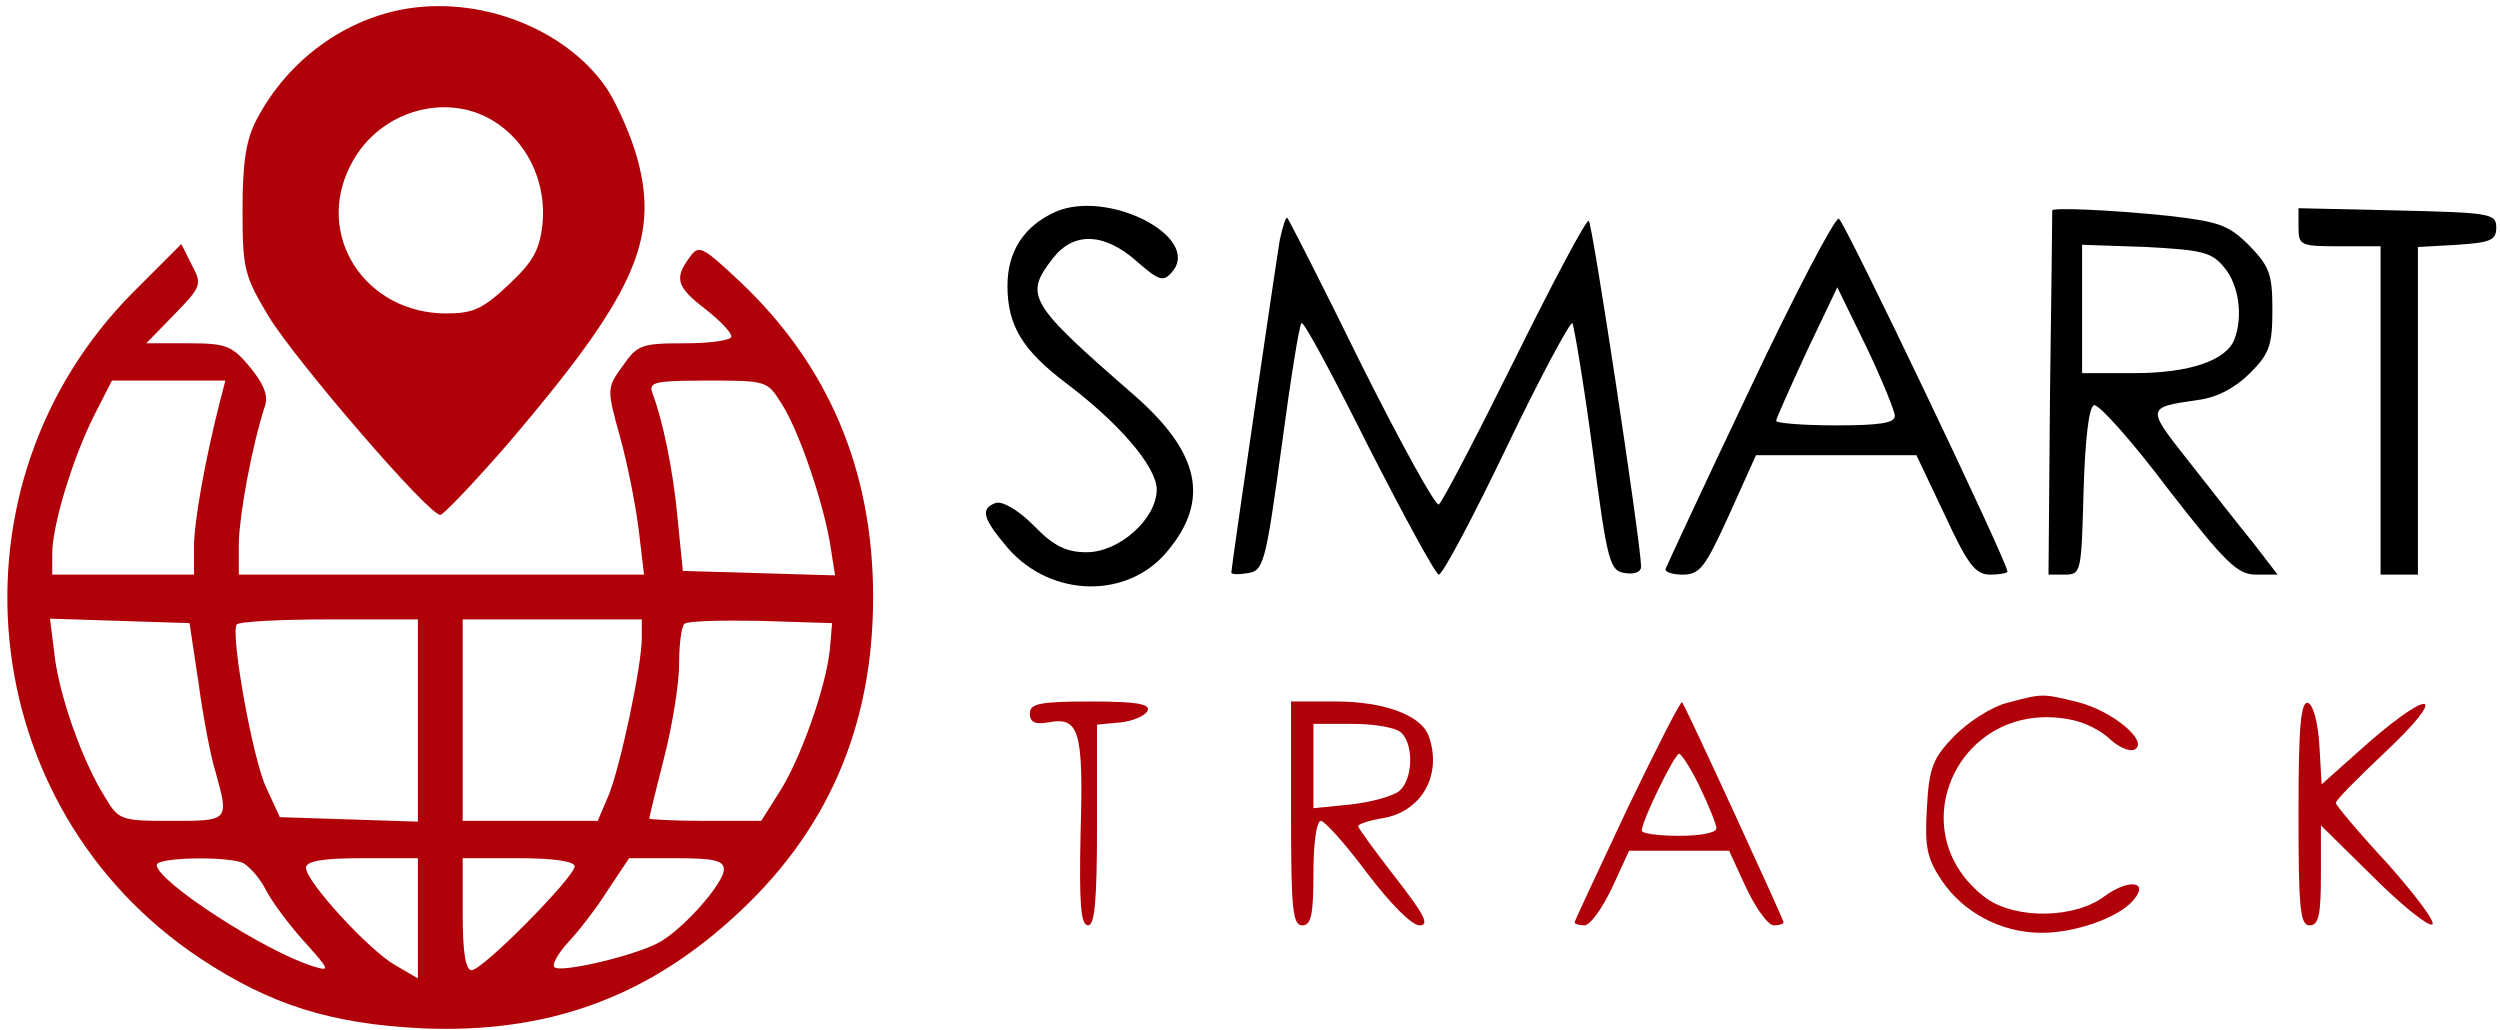 <svg width="335" height="138" viewBox="0 0 335 138" fill="none" xmlns="http://www.w3.org/2000/svg">
<path d="M54.9 1.1C46.3 2.4 38.6 8 34.4 16C33 18.6 32.5 21.7 32.5 28C32.5 36 32.7 36.9 36 42.4C39.6 48.3 57.4 69 59 69C59.4 69 63.6 64.6 68.2 59.3C84.8 39.8 88.3 32.3 85.5 21.6C84.7 18.5 82.8 14.2 81.4 12C76.2 4.2 65.1 -0.4 54.9 1.1ZM67 16.8C71 19.7 73.2 24.8 72.7 30C72.3 33.6 71.4 35.1 68.1 38.2C64.7 41.4 63.4 42 59.8 42C48.9 42 42.1 31.5 47 22.1C50.8 14.6 60.5 12 67 16.8Z" fill="#B00108"/>
<path d="M141.4 28.4C137.2 30.3 135 33.7 135 38.3C135 43.6 137 46.9 142.8 51.3C150.1 56.8 155 62.6 155 65.6C155 69.5 150 74 145.6 74C142.9 74 141.2 73.2 138.5 70.4C136.4 68.3 134.3 67.1 133.4 67.4C131.3 68.2 131.7 69.5 135.1 73.5C140.9 80.1 151.1 80.3 156.4 73.9C162.2 67 160.8 60.6 151.8 52.8C137.8 40.6 137.2 39.6 141.1 34.6C143.9 31 148 31.2 152.3 35C155.4 37.7 155.9 37.8 157.1 36.4C161 31.7 148.4 25.3 141.4 28.4Z" fill="black"/>
<path d="M275 28.2C275 28.4 274.9 39.4 274.7 52.8L274.5 77H276.7C278.9 77 278.9 76.6 279.2 65.8C279.4 59 279.9 54.5 280.6 54.3C281.2 54.1 285.7 59.1 290.5 65.5C298.2 75.4 299.8 77 302.3 77H305.2L301.9 72.7C300 70.4 296.2 65.5 293.2 61.7C287.6 54.6 287.6 54.6 294.5 53.6C297 53.3 299.5 52 301.5 50C304.1 47.4 304.5 46.3 304.5 41.5C304.5 36.7 304.1 35.7 301.4 32.9C298.6 30.1 297.3 29.7 290.4 28.9C282.5 28.1 275 27.8 275 28.2ZM298.1 35.9C300 38.2 300.6 42.4 299.4 45.5C298.3 48.3 293.4 50 286 50H279V41.4V32.8L287.6 33.1C295.2 33.5 296.4 33.8 298.1 35.9Z" fill="black"/>
<path d="M308 30.5C308 32.9 308.3 33 313.5 33H319V55V77H321.5H324V55.1V33.1L329.3 32.8C333.7 32.5 334.5 32.2 334.5 30.5C334.5 28.6 333.7 28.5 321.3 28.2L308 27.9V30.5Z" fill="black"/>
<path d="M171.5 32.1C170.9 35.7 165 76 165 76.7C165 77 166 77 167.2 76.8C169.3 76.5 169.6 75.5 171.7 60.1C172.9 51.1 174.1 43.5 174.4 43.3C174.7 43 178.7 50.5 183.4 59.9C188.2 69.3 192.4 77 192.8 77C193.3 77 197.4 69.3 201.9 59.9C206.4 50.5 210.4 43.1 210.7 43.3C210.9 43.6 212.2 51.2 213.4 60.2C215.4 75.5 215.7 76.5 217.8 76.8C219.1 77 220 76.6 219.9 75.8C219.8 72.3 213.4 30 212.9 29.6C212.6 29.3 208.2 37.6 203 48.1C197.8 58.6 193.2 67.4 192.8 67.6C192.4 67.9 187.7 59.4 182.4 48.8C177.2 38.2 172.7 29.4 172.5 29.2C172.3 29 171.9 30.3 171.5 32.1Z" fill="black"/>
<path d="M234.5 52.1C228.4 64.9 223.4 75.7 223.2 76.2C223 76.6 224 77 225.5 77C227.8 77 228.5 76 231.7 69L235.3 61H246H256.8L260.6 69C263.7 75.7 264.7 77 266.7 77C267.9 77 269 76.8 269 76.6C269 75.3 247.1 29.5 246.4 29.3C245.9 29.1 240.5 39.4 234.5 52.1ZM253.9 55.7C254 56.7 251.8 57 246 57C241.6 57 238 56.7 238 56.4C238 56.1 239.9 51.9 242.1 47.1L246.2 38.5L250.1 46.5C252.2 50.9 253.9 55.1 253.9 55.7Z" fill="black"/>
<path d="M17.9 39.1C-7.9 65 -3.6 108.2 26.8 128.4C36.3 134.7 44.4 137.2 56.6 137.8C73.1 138.5 86.3 133.8 98.1 123.1C110.8 111.7 117 97.5 117 80C117 63 111 48.8 98.9 37.5C94 32.9 93.6 32.8 92.4 34.5C90.3 37.3 90.7 38.5 94.5 41.4C96.4 42.9 98 44.5 98 45.1C98 45.6 95.2 46 91.8 46C85.9 46 85.4 46.2 83.4 49.1C81.3 52 81.3 52.1 83.1 58.6C84.1 62.2 85.2 67.8 85.6 71.1L86.3 77H59.1H32V72.7C32.1 68.9 33.7 60 35.5 54.4C36 53 35.3 51.4 33.5 49.2C31.1 46.3 30.3 46 25.2 46H19.6L23.4 42.1C27 38.4 27.1 38.1 25.7 35.5L24.3 32.7L17.9 39.1ZM29.5 53.7C27.5 61.5 26 69.9 26 73.2V77H16.5H7V74.2C7 70.4 9.7 61.5 12.6 55.7L15 51H22.6H30.2L29.5 53.7ZM104.8 54.2C107.2 58 110.5 67.9 111.3 73.3L111.9 77.1L101.7 76.8L91.5 76.5L90.8 69.5C90.2 62.9 88.8 56.3 87.4 52.6C86.9 51.2 87.8 51 94.8 51C102.8 51 102.8 51 104.8 54.2ZM26.6 91.5C27.2 95.9 28.2 101.3 28.9 103.5C30.7 110 30.7 110 23 110C16.1 110 15.9 109.9 14 106.7C11 101.9 7.9 93.1 7.3 87.7L6.7 82.9L16.1 83.2L25.4 83.5L26.6 91.5ZM56 96.5V110.1L46.8 109.8L37.5 109.5L35.7 105.6C33.9 101.9 30.9 85.2 31.7 83.7C31.9 83.3 37.5 83 44.1 83H56V96.5ZM86 85.5C86 89.2 83.1 102.9 81.5 106.7L80.1 110H71.1H62V96.5V83H74H86V85.5ZM111.2 87C110.7 92.1 107.2 101.9 104.4 106.2L102 110H94.5C90.4 110 87 109.8 87 109.7C87 109.5 87.9 105.8 89 101.5C90.1 97.2 91 91.6 91 89C91 86.4 91.3 84 91.7 83.6C92.1 83.2 96.7 83.1 102 83.2L111.5 83.5L111.2 87ZM32.5 115.6C33.3 116 34.8 117.6 35.6 119.2C36.4 120.8 38.8 124 40.8 126.2C44.2 130 44.3 130.2 42 129.5C35.5 127.5 21 118.1 21 115.9C21 114.9 30 114.7 32.5 115.6ZM56 123.1V131.1L52.9 129.3C49.3 127.2 41 118.1 41 116.3C41 115.4 43.1 115 48.5 115H56V123.1ZM77 116.1C77 117.5 64.7 130 63.2 130C62.4 130 62 127.7 62 122.5V115H69.5C74.1 115 77 115.4 77 116.1ZM97 116.5C97 118.4 91.3 124.8 88.1 126.4C84.6 128.2 75 130.4 74.3 129.6C73.9 129.3 74.8 127.7 76.2 126.2C77.6 124.7 80 121.6 81.5 119.2L84.3 115H90.6C95.6 115 97 115.3 97 116.5Z" fill="#B00108"/>
<path d="M268.9 94.2C266.9 94.7 263.8 96.7 261.9 98.6C259 101.6 258.5 102.8 258.2 108.3C257.9 113.5 258.2 115 260.2 118C263.1 122.3 268.2 125 273.6 125C278.2 125 284 122.9 285.9 120.6C288 118.1 285.3 117.7 282 120.1C278 123.1 270.2 123.2 266.2 120.4C254.2 111.5 262.5 93.6 277.3 96.4C279.2 96.7 281.6 97.9 282.8 99.1C284 100.2 285.5 100.8 286.1 100.4C287.9 99.3 283.1 95.3 278.5 94.1C273.6 92.9 273.8 92.9 268.9 94.2Z" fill="#B00108"/>
<path d="M138 95.6C138 96.8 138.7 97.1 140.5 96.8C144.6 96 145.2 97.9 144.8 111.5C144.6 121 144.8 124 145.8 124C146.7 124 147 120.6 147 110.6V97.1L150.2 96.8C151.9 96.6 153.5 95.9 153.8 95.2C154.1 94.3 152.1 94 146.1 94C139.3 94 138 94.3 138 95.6Z" fill="#B00108"/>
<path d="M173 109C173 121.7 173.2 124 174.5 124C175.7 124 176 122.6 176 117C176 113.1 176.4 110 177 110C177.5 110 180.3 113.1 183.2 117C186.3 121.1 189.2 124 190.2 124C191.6 124 190.9 122.6 187 117.6C184.3 114.1 182 111 182 110.7C182 110.4 183.6 109.9 185.5 109.6C190.7 108.6 193.3 103.6 191.4 98.5C190.3 95.8 185.4 94 179 94H173V109ZM187.8 98.2C189.5 99.9 189.3 104.5 187.5 106C186.6 106.7 183.7 107.5 181 107.8L176 108.3V102.6V97H181.3C184.2 97 187.1 97.5 187.8 98.2Z" fill="#B00108"/>
<path d="M218 108.5C214.2 116.6 211 123.4 211 123.6C211 123.8 211.6 124 212.3 124C213.1 124 214.7 121.7 216 119L218.3 114H225H231.7L234 119C235.3 121.7 236.9 124 237.7 124C238.4 124 239 123.8 239 123.6C239 123.2 225.9 94.7 225.4 94.1C225.2 93.9 221.9 100.4 218 108.5ZM227.8 105.5C229 108 230 110.5 230 111C230 111.6 227.8 112 225 112C222.3 112 220 111.7 220 111.3C220 110 224.4 101 225 101C225.3 101 226.6 103 227.8 105.5Z" fill="#B00108"/>
<path d="M308 108.9C308 121.7 308.2 124 309.5 124C310.7 124 311 122.6 311 117.3V110.6L317.9 117.4C321.7 121.2 325.3 124.1 325.9 123.9C326.5 123.7 323.8 120.1 320 115.8C316.1 111.6 313 107.9 313 107.6C313 107.2 316 104.2 319.6 100.8C327.9 93 326.2 91.9 317.5 99.4L311.1 105.1L310.8 99.9C310.6 96.8 310 94.5 309.3 94.2C308.3 93.9 308 97.3 308 108.9Z" fill="#B00108"/>
</svg>
